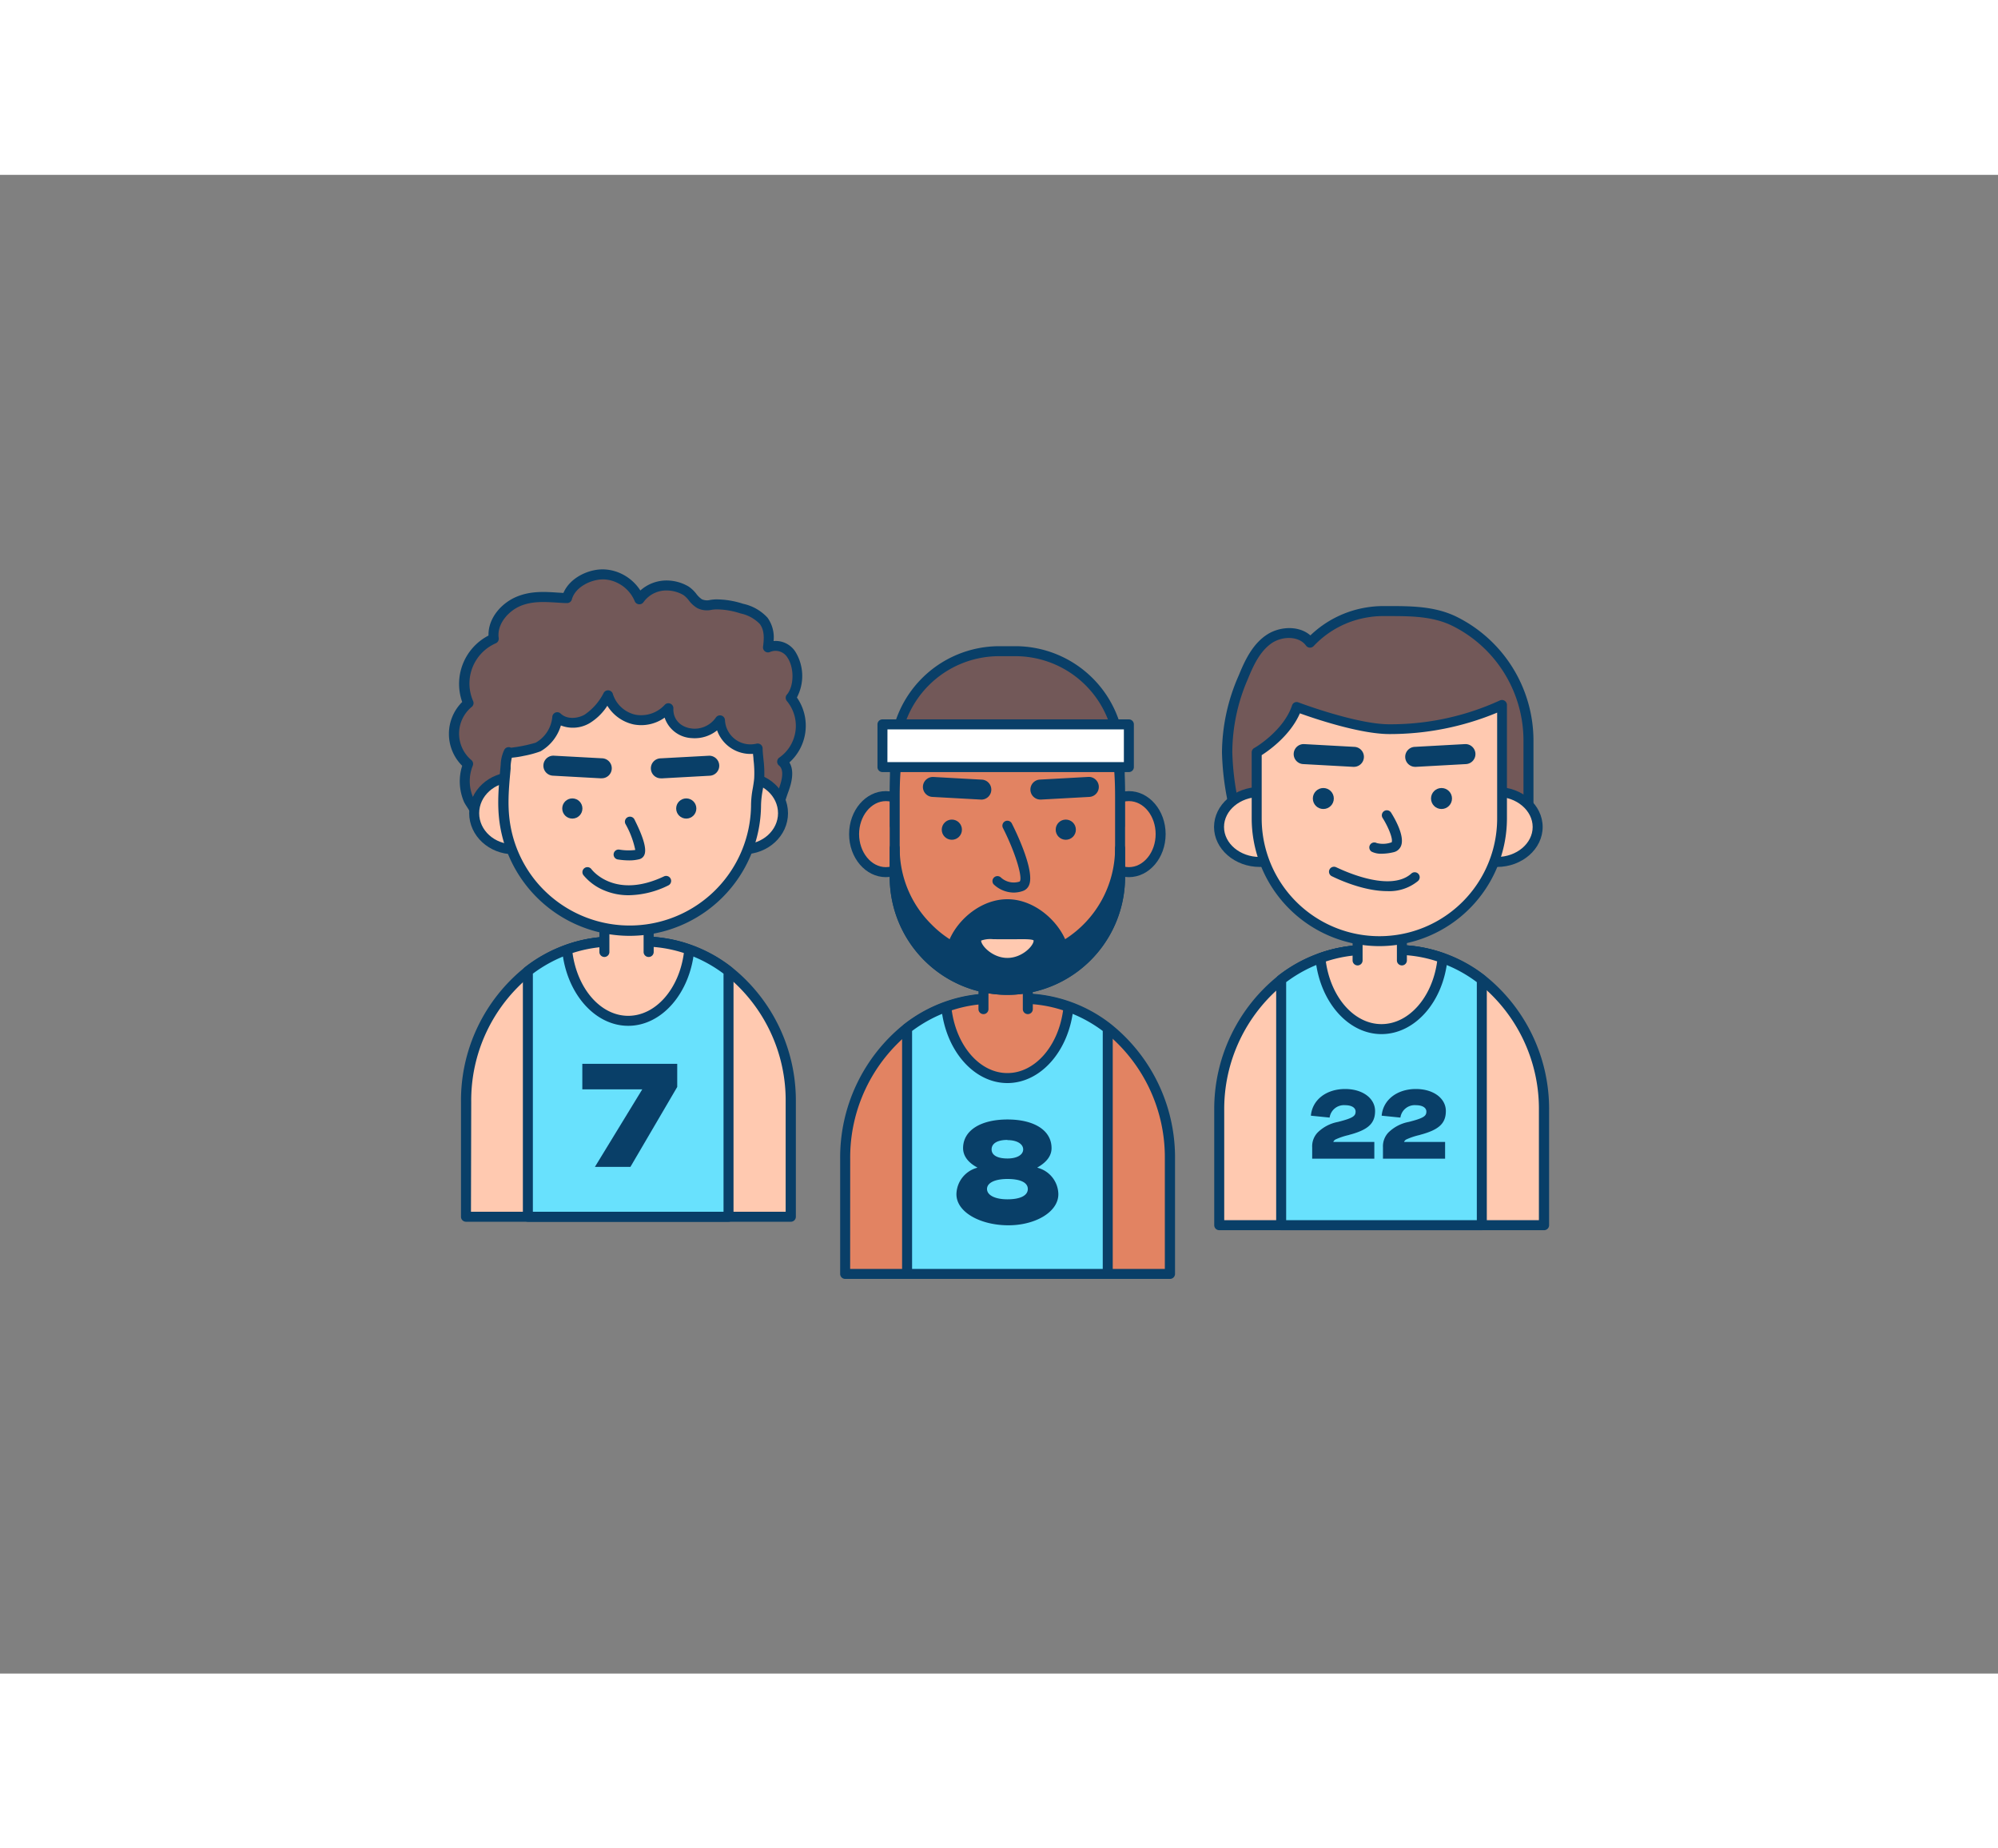 <svg xmlns="http://www.w3.org/2000/svg" viewBox="0 0 400 300" class="styles_logo__3Jd-a" width="200" height="185"><rect x="0" y="0" width="400" height="300" fill="#808080" stroke="none"/><g id="_569_basketball_game_app_outline__lCACw00J" data-name="#569_basketball_game_app_outline"><path d="M158.29,185.61v22.95h-65V185.61a33,33,0,0,1,12.43-26.2,27.87,27.87,0,0,1,17.13-5.94h5.92a27.86,27.86,0,0,1,17.12,5.94A33,33,0,0,1,158.29,185.61Z" fill="#ffc9b0"/><path d="M158.29,209.56h-65a1,1,0,0,1-1-1V185.61a34.15,34.15,0,0,1,12.82-27,28.76,28.76,0,0,1,17.74-6.15h5.92a28.73,28.73,0,0,1,17.73,6.15,34.16,34.16,0,0,1,12.83,27v22.95A1,1,0,0,1,158.29,209.56Zm-64-2h63V185.61a32.15,32.15,0,0,0-12-25.41,26.81,26.81,0,0,0-16.51-5.73h-5.92a26.82,26.82,0,0,0-16.52,5.73,32.14,32.14,0,0,0-12,25.41Z" fill="#093f68"/><path d="M145.85,159.41v49.15H105.68V159.41a28.43,28.43,0,0,1,7.86-4.32,27.25,27.25,0,0,1,9.27-1.62h5.92a27.3,27.3,0,0,1,9.27,1.62A28.52,28.52,0,0,1,145.85,159.41Z" fill="#68e1fd"/><path d="M145.85,209.56H105.68a1,1,0,0,1-1-1V159.41a1,1,0,0,1,.39-.79,29.19,29.19,0,0,1,8.13-4.47,28.1,28.1,0,0,1,9.61-1.68h5.92a28.18,28.18,0,0,1,9.61,1.68,29.13,29.13,0,0,1,8.12,4.47,1,1,0,0,1,.39.79v49.15A1,1,0,0,1,145.85,209.56Zm-39.17-2h38.17V159.9a27.38,27.38,0,0,0-7.19-3.87,26.19,26.19,0,0,0-8.93-1.56h-5.92a26.21,26.21,0,0,0-8.94,1.56,27.54,27.54,0,0,0-7.19,3.87Z" fill="#093f68"/><path d="M138,155.09c-.77,8-6,14.25-12.23,14.25s-11.46-6.22-12.23-14.25a27.25,27.25,0,0,1,9.27-1.62h5.92A27.3,27.3,0,0,1,138,155.09Z" fill="#ffc9b0"/><path d="M125.77,170.34c-6.71,0-12.4-6.52-13.23-15.16a1,1,0,0,1,.66-1,28.1,28.1,0,0,1,9.61-1.68h5.92a28.18,28.18,0,0,1,9.61,1.68,1,1,0,0,1,.65,1C138.16,163.82,132.48,170.34,125.77,170.34Zm-11.15-14.57c1,7.22,5.67,12.57,11.15,12.57s10.17-5.35,11.14-12.57a26.41,26.41,0,0,0-8.18-1.3h-5.92A26.47,26.47,0,0,0,114.62,155.77Z" fill="#093f68"/><polyline points="120.98 155.56 120.98 143.87 129.85 143.87 129.85 155.56" fill="#ffc9b0"/><path d="M129.85,156.56a1,1,0,0,1-1-1V144.87H122v10.69a1,1,0,0,1-2,0V143.87a1,1,0,0,1,1-1h8.87a1,1,0,0,1,1,1v11.69A1,1,0,0,1,129.85,156.56Z" fill="#093f68"/><path d="M124.1,80.81A8.06,8.06,0,0,1,128,85a6.65,6.65,0,0,1,5.66-2.77,7.65,7.65,0,0,1,3.69,1.06c1.06.66,1.65,2,2.71,2.58s2.06.17,3.29.14a17,17,0,0,1,5.14.84,8.34,8.34,0,0,1,4.39,2.45c1.19,1.53,1.12,3.51.87,5.32,5.69-2,7.34,6.77,4.53,10.08a8.75,8.75,0,0,1-1.69,12.8c1.58,1.25,1,3.74.33,5.63-1.32,3.57-1.57,6.81-5.62,7.13-2.14.17-4.36,0-6.5,0H96.26c.86,0-2.34-4.95-2.43-5.16a9.15,9.15,0,0,1-.11-7.17c-3.79-2.82-3.74-9.4.08-12.17a9.8,9.8,0,0,1,5-12.88c-.46-3.19,2-6.26,5-7.49,3.19-1.31,6.37-.75,9.67-.64.8-3,4.52-4.86,7.45-4.74A7.84,7.84,0,0,1,124.1,80.81Z" fill="#725858"/><path d="M149.13,131.31c-.74,0-1.48,0-2.21,0s-1.43,0-2.13,0H96.26a1,1,0,0,1-.92-1.38,26.13,26.13,0,0,0-2.09-3.78c-.2-.33-.32-.55-.34-.6a10.35,10.35,0,0,1-.38-7.26,9,9,0,0,1,0-12.77A10.89,10.89,0,0,1,97.8,92.22c-.1-3.54,2.66-6.55,5.65-7.78,2.77-1.15,5.51-1,8.16-.82l1.19.07c1.3-3.08,5.12-4.85,8.19-4.71a8.85,8.85,0,0,1,3.56.94,9.26,9.26,0,0,1,3.65,3.28,7.84,7.84,0,0,1,5.47-2,8.67,8.67,0,0,1,4.19,1.21,6.55,6.55,0,0,1,1.56,1.49,4.69,4.69,0,0,0,1.1,1.06,2.55,2.55,0,0,0,1.66.13,9.8,9.8,0,0,1,1.14-.11,17.49,17.49,0,0,1,5.44.88,9.23,9.23,0,0,1,4.9,2.79,6.73,6.73,0,0,1,1.21,4.67,4.69,4.69,0,0,1,4.37,2.15,9.24,9.24,0,0,1,.3,9.15,9.88,9.88,0,0,1-1.5,13c.81,1.34.74,3.28-.19,5.81-.22.59-.41,1.17-.59,1.73-.91,2.82-1.86,5.73-5.89,6C150.63,131.29,149.88,131.31,149.13,131.31Zm-51.89-2.08h47.55c.72,0,1.45,0,2.18,0a39.88,39.88,0,0,0,4.24,0c2.59-.2,3.17-1.66,4.15-4.67.19-.58.39-1.19.61-1.81.59-1.58,1.06-3.65,0-4.5a1,1,0,0,1-.38-.84,1,1,0,0,1,.47-.79,7.76,7.76,0,0,0,1.49-11.27,1,1,0,0,1,0-1.33c1.44-1.7,1.48-5.38.08-7.42a2.79,2.79,0,0,0-3.52-1.07,1,1,0,0,1-1-.17,1,1,0,0,1-.35-.91c.22-1.63.3-3.32-.67-4.57a7.55,7.55,0,0,0-3.89-2.1,15.38,15.38,0,0,0-4.83-.8,8.44,8.44,0,0,0-.92.09,4.32,4.32,0,0,1-2.86-.35,5.85,5.85,0,0,1-1.69-1.54,5.18,5.18,0,0,0-1.08-1.07,6.73,6.73,0,0,0-3.19-.91,5.62,5.62,0,0,0-4.8,2.33,1,1,0,0,1-.93.43,1,1,0,0,1-.83-.62,7.06,7.06,0,0,0-3.4-3.63h0a6.7,6.7,0,0,0-2.74-.73c-2.5-.09-5.78,1.51-6.44,4a1,1,0,0,1-1,.74c-.66,0-1.32-.06-2-.1-2.54-.15-4.93-.3-7.28.67s-4.78,3.59-4.37,6.42a1,1,0,0,1-.63,1.08,8.78,8.78,0,0,0-4.51,11.5,1,1,0,0,1-.31,1.25,6.93,6.93,0,0,0-.08,10.56,1,1,0,0,1,.33,1.19,8.22,8.22,0,0,0,.1,6.38h0A3.55,3.55,0,0,1,95,125,26.64,26.64,0,0,1,97.24,129.23Zm-1,0Z" fill="#093f68"/><ellipse cx="102.82" cy="127.78" rx="7.9" ry="7.23" fill="#ffc9b0"/><path d="M102.82,136c-4.9,0-8.89-3.69-8.89-8.22s4-8.23,8.89-8.23,8.9,3.69,8.9,8.23S107.73,136,102.82,136Zm0-14.45c-3.8,0-6.89,2.79-6.89,6.23S99,134,102.82,134s6.9-2.79,6.9-6.22S106.63,121.55,102.82,121.55Z" fill="#093f68"/><ellipse cx="148.86" cy="127.78" rx="7.9" ry="7.23" fill="#ffc9b0"/><path d="M148.86,136c-4.9,0-8.89-3.69-8.89-8.22s4-8.23,8.89-8.23,8.9,3.69,8.9,8.23S153.77,136,148.86,136Zm0-14.45c-3.8,0-6.89,2.79-6.89,6.23s3.09,6.22,6.89,6.22,6.9-2.79,6.9-6.22S152.67,121.55,148.86,121.55Z" fill="#093f68"/><path d="M126.07,151.33a25.29,25.29,0,0,1-24.65-19.57c-1.08-4.68-.63-8.82-.18-13.59a6.6,6.6,0,0,1,.6-2.6c-.27.49,5.29-.72,5.85-1a7.6,7.6,0,0,0,3.88-6c1.53,1.49,4.1,1.43,6,.37a12.43,12.43,0,0,0,4.2-4.74,7.15,7.15,0,0,0,5.32,4.86,7.43,7.43,0,0,0,6.76-2.32c-.1,2.79,1.92,4.79,4.78,5a6.14,6.14,0,0,0,5.55-2.64,6.12,6.12,0,0,0,7.54,5.64,54.48,54.48,0,0,1,.31,6.11c-.14,1.72-.63,3.42-.63,5.19A25.29,25.29,0,0,1,126.07,151.33Z" fill="#ffc9b0"/><path d="M126.07,152.33A26.3,26.3,0,0,1,100.45,132c-1.08-4.63-.7-8.64-.27-13.29l.06-.62a7.47,7.47,0,0,1,.72-3,1,1,0,0,1,1.34-.42,29.06,29.06,0,0,0,4.93-1,6.58,6.58,0,0,0,3.34-5.17,1,1,0,0,1,.64-.87,1,1,0,0,1,1.05.22c1.24,1.2,3.38,1,4.77.21a11.52,11.52,0,0,0,3.83-4.37,1,1,0,0,1,1.83.21,6.14,6.14,0,0,0,4.56,4.17,6.42,6.42,0,0,0,5.85-2,1,1,0,0,1,1.11-.22,1,1,0,0,1,.6,1c-.08,2.18,1.48,3.79,3.87,4a5.17,5.17,0,0,0,4.63-2.21,1,1,0,0,1,1.83.51,5.11,5.11,0,0,0,6.31,4.71,1,1,0,0,1,.84.18,1,1,0,0,1,.39.76c0,.72.1,1.45.16,2.18a22.73,22.73,0,0,1,.15,4.05c-.06.76-.19,1.5-.31,2.21a18.37,18.37,0,0,0-.32,2.9A26.32,26.32,0,0,1,126.07,152.33Zm-23.6-35.66a10.15,10.15,0,0,0-.24,1.59l0,.62c-.42,4.47-.78,8.33.22,12.65a24.24,24.24,0,0,0,4.81,9.83A24.3,24.3,0,0,0,150.36,126a19.59,19.59,0,0,1,.35-3.22c.12-.71.23-1.38.28-2a21.33,21.33,0,0,0-.14-3.71c0-.39-.07-.78-.1-1.17a7.1,7.1,0,0,1-7.19-4.7,7.14,7.14,0,0,1-5.05,1.55,6,6,0,0,1-5.45-4.1,8.05,8.05,0,0,1-6.21,1.36,8.21,8.21,0,0,1-5.26-3.74,11.06,11.06,0,0,1-3.57,3.5,6.61,6.61,0,0,1-5.73.45,8.89,8.89,0,0,1-4.09,5.18,20.42,20.42,0,0,1-3.32.9A18.38,18.38,0,0,1,102.47,116.67Z" fill="#093f68"/><path d="M126,137.23a15.1,15.1,0,0,1-2.33-.19,1,1,0,0,1-.81-1.16,1,1,0,0,1,1.15-.81,10.9,10.9,0,0,0,3.17.07,17.61,17.61,0,0,0-1.95-5.18A1,1,0,0,1,127,129c1,2,2.69,5.58,2,7.12a1.48,1.48,0,0,1-1,.87A8.2,8.2,0,0,1,126,137.23Z" fill="#093f68"/><path d="M128.58,183.06v0h-12v-5.11h19v4.63l-9.37,16h-7.11Z" fill="#093f68"/><circle cx="114.58" cy="126.84" r="2.02" fill="#093f68"/><circle cx="137.39" cy="126.84" r="2.02" fill="#093f68"/><path d="M120.42,120.8h-.11l-9.63-.53a2,2,0,1,1,.22-4l9.63.52a2,2,0,0,1-.11,4Z" fill="#093f68"/><path d="M132.36,120.8a2,2,0,0,1-.11-4l9.63-.52a2,2,0,1,1,.22,4l-9.63.53Z" fill="#093f68"/><path d="M125.89,144.2a12.42,12.42,0,0,1-4.81-.92,10.63,10.63,0,0,1-4.28-3.1,1,1,0,0,1,1.6-1.2h0c.19.26,4.75,6.08,14.53,1.45a1,1,0,0,1,.86,1.81A18.39,18.39,0,0,1,125.89,144.2Z" fill="#093f68"/><path d="M234.2,197.07v23h-65v-23a33,33,0,0,1,12.44-26.2,27.84,27.84,0,0,1,17.12-5.94h5.92a27.89,27.89,0,0,1,17.13,5.94A33,33,0,0,1,234.2,197.07Z" fill="#e28362"/><path d="M234.2,221h-65a1,1,0,0,1-1-1v-23a34.18,34.18,0,0,1,12.82-27,28.84,28.84,0,0,1,17.74-6.15h5.92a28.82,28.82,0,0,1,17.74,6.15,34.15,34.15,0,0,1,12.82,27v23A1,1,0,0,1,234.2,221Zm-64-2h63v-22a32.11,32.11,0,0,0-12-25.4,26.78,26.78,0,0,0-16.51-5.74h-5.92a26.82,26.82,0,0,0-16.51,5.74,32.14,32.14,0,0,0-12.05,25.4Z" fill="#093f68"/><path d="M221.77,170.87V220H181.6V170.87a28.52,28.52,0,0,1,7.85-4.32,27.25,27.25,0,0,1,9.27-1.62h5.92a27.25,27.25,0,0,1,9.27,1.62A28.58,28.58,0,0,1,221.77,170.87Z" fill="#68e1fd"/><path d="M221.77,221H181.6a1,1,0,0,1-1-1V170.87a1,1,0,0,1,.38-.79,29.85,29.85,0,0,1,8.13-4.47,28.43,28.43,0,0,1,9.61-1.68h5.92a28.38,28.38,0,0,1,9.61,1.68,29.71,29.71,0,0,1,8.13,4.47,1,1,0,0,1,.39.79V220A1,1,0,0,1,221.77,221Zm-39.17-2h38.17V171.37a27.54,27.54,0,0,0-7.19-3.87,26.26,26.26,0,0,0-8.94-1.57h-5.92a26.44,26.44,0,0,0-8.93,1.56,27.71,27.71,0,0,0-7.19,3.88Z" fill="#093f68"/><path d="M213.91,166.55c-.77,8-6,14.25-12.23,14.25s-11.46-6.22-12.23-14.25a27.25,27.25,0,0,1,9.27-1.62h5.92A27.25,27.25,0,0,1,213.91,166.55Z" fill="#e28362"/><path d="M201.68,181.8c-6.71,0-12.39-6.51-13.23-15.15a1,1,0,0,1,.66-1,28.43,28.43,0,0,1,9.61-1.68h5.92a28.38,28.38,0,0,1,9.61,1.68,1,1,0,0,1,.66,1C214.08,175.29,208.39,181.8,201.68,181.8Zm-11.14-14.56c1,7.22,5.66,12.56,11.14,12.56s10.17-5.34,11.15-12.56a26.19,26.19,0,0,0-8.19-1.31h-5.92A26.08,26.08,0,0,0,190.54,167.24Z" fill="#093f68"/><polyline points="196.89 167.02 196.89 155.34 205.77 155.34 205.77 167.02" fill="#e28362"/><path d="M205.77,168a1,1,0,0,1-1-1V156.34h-6.88V167a1,1,0,0,1-2,0V155.34a1,1,0,0,1,1-1h8.88a1,1,0,0,1,1,1V167A1,1,0,0,1,205.77,168Z" fill="#093f68"/><ellipse cx="226.01" cy="131.97" rx="6.36" ry="7.61" fill="#e28362"/><path d="M226,140.58c-4.06,0-7.37-3.86-7.37-8.61s3.31-8.61,7.37-8.61,7.36,3.86,7.36,8.61S230.07,140.58,226,140.58Zm0-15.22c-3,0-5.37,3-5.37,6.61s2.41,6.61,5.37,6.61,5.36-3,5.36-6.61S229,125.36,226,125.36Z" fill="#093f68"/><ellipse cx="177.35" cy="131.97" rx="6.36" ry="7.61" fill="#e28362"/><path d="M177.35,140.58c-4.06,0-7.36-3.86-7.36-8.61s3.3-8.61,7.36-8.61,7.37,3.86,7.37,8.61S181.41,140.58,177.35,140.58Zm0-15.22c-2.95,0-5.36,3-5.36,6.61s2.41,6.61,5.36,6.61,5.37-3,5.37-6.61S180.31,125.36,177.35,125.36Z" fill="#093f68"/><path d="M200,95.35h3.29a20.88,20.88,0,0,1,20.88,20.88v14.06a0,0,0,0,1,0,0H179.12a0,0,0,0,1,0,0V116.23A20.88,20.88,0,0,1,200,95.35Z" fill="#725858"/><path d="M224.17,131.29h-45a1,1,0,0,1-1-1V116.23A21.9,21.9,0,0,1,200,94.35h3.29a21.9,21.9,0,0,1,21.88,21.88v14.06A1,1,0,0,1,224.17,131.29Zm-44-2h43V116.23a19.9,19.9,0,0,0-19.88-19.88H200a19.9,19.9,0,0,0-19.88,19.88Z" fill="#093f68"/><path d="M224.24,124.53v16.05a22.56,22.56,0,0,1-22.56,22.56h0a22.56,22.56,0,0,1-22.56-22.56V124.53c0-25.17,9.36-7.54,22.56-7.54S224.24,99.36,224.24,124.53Z" fill="#e28362"/><path d="M201.68,164.14a23.59,23.59,0,0,1-23.56-23.56V124.53c0-8.34,1-12.52,3.35-14s5.31.07,8.77,1.81,7.2,3.62,11.44,3.62,8.07-1.92,11.44-3.62,6.45-3.24,8.77-1.81,3.35,5.63,3.35,14v16.05A23.59,23.59,0,0,1,201.68,164.14ZM183.6,112a2.11,2.11,0,0,0-1.08.27c-1.62,1-2.4,5-2.4,12.27v16.05a21.56,21.56,0,0,0,43.12,0V124.53c0-7.26-.78-11.27-2.4-12.27-1.37-.84-3.89.43-6.82,1.9-3.4,1.71-7.62,3.83-12.34,3.83s-8.94-2.12-12.34-3.83C187.06,113,185,112,183.6,112Z" fill="#093f68"/><path d="M224.24,134.75v5.83a22.56,22.56,0,1,1-45.12,0v-5.83a22.49,22.49,0,0,0,6.61,15.95,22.11,22.11,0,0,0,4.91,3.73c1.18-3.92,5.74-8.5,11-8.5s9.86,4.58,11,8.5A22.54,22.54,0,0,0,224.24,134.75Z" fill="#093f68"/><path d="M201.68,164.15a23.58,23.58,0,0,1-23.56-23.57v-5.83a1,1,0,0,1,2,0A21.37,21.37,0,0,0,186.44,150a21,21,0,0,0,3.68,3c1.78-4.06,6.37-8,11.56-8s9.78,4,11.56,8a21.62,21.62,0,0,0,10-18.21,1,1,0,0,1,2,0v5.83A23.6,23.6,0,0,1,201.68,164.15Zm-21-18.73a21.56,21.56,0,0,0,42,0,23.49,23.49,0,0,1-9.49,9.92,1,1,0,0,1-1.45-.58c-1.13-3.76-5.45-7.79-10.08-7.79s-9,4-10.08,7.79a1,1,0,0,1-.58.64,1,1,0,0,1-.87-.06,23.14,23.14,0,0,1-5.13-3.89A23.94,23.94,0,0,1,180.66,145.42Z" fill="#093f68"/><path d="M202.92,143.67a5.91,5.91,0,0,1-4-1.66,1,1,0,0,1,1.44-1.38,3.79,3.79,0,0,0,3.78.83c.63-.63-.69-5.45-3.35-10.72a1,1,0,0,1,.44-1.35,1,1,0,0,1,1.34.45c.79,1.55,4.63,9.43,3.46,12.31a2.06,2.06,0,0,1-1.25,1.2A5.6,5.6,0,0,1,202.92,143.67Z" fill="#093f68"/><path d="M195.64,198.75v-.06c-1.87-1-2.83-2.35-2.83-3.86,0-3.6,3.6-5.74,8.89-5.74s8.82,2.14,8.82,5.74c0,1.54-1,2.82-2.82,3.86v.06a5.56,5.56,0,0,1,4.18,5.2c.09,3.65-4.66,6.38-10.18,6.32s-10.31-2.67-10.22-6.32A5.6,5.6,0,0,1,195.64,198.75ZM201.7,201c-2.53,0-4.1.77-4.1,2s1.57,2.07,4.1,2.07,4.07-.74,4.07-2.07S204.19,201,201.7,201Zm0-7.82c-2,0-3.18.69-3.18,1.9s1.25,1.82,3.18,1.82,3.14-.75,3.14-1.82S203.63,193.22,201.7,193.22Z" fill="#093f68"/><circle cx="190.56" cy="131.08" r="2.02" fill="#093f68"/><circle cx="213.37" cy="131.08" r="2.02" fill="#093f68"/><path d="M196.41,125.05h-.11l-9.64-.53a2,2,0,0,1-1.89-2.1,2,2,0,0,1,2.11-1.89l9.63.53a2,2,0,0,1-.1,4Z" fill="#093f68"/><path d="M208.34,125.05a2,2,0,0,1-.1-4l9.63-.53a2,2,0,0,1,.22,4l-9.64.53Z" fill="#093f68"/><path d="M207.93,153.3c0,1.64-2.8,4.45-6.25,4.45s-6.25-2.81-6.25-4.45,2.8-1.27,6.25-1.27S207.93,151.66,207.93,153.3Z" fill="#ffc9b0"/><path d="M201.68,158.75c-4,0-7.25-3.3-7.25-5.45a2,2,0,0,1,.58-1.44c.94-.92,2.67-.89,5.07-.85,1,0,2.18,0,3.21,0,2.4,0,4.12-.07,5.06.85a2,2,0,0,1,.58,1.44C208.93,155.45,205.68,158.75,201.68,158.75ZM198.82,153a5.48,5.48,0,0,0-2.4.28c0,1,2.28,3.47,5.26,3.47s5.25-2.45,5.25-3.45v-.05c-.31-.3-2.29-.26-3.61-.24-1,0-2.23,0-3.28,0Z" fill="#093f68"/><rect x="176.67" y="109.99" width="49.34" height="8.56" fill="#fff"/><path d="M226,119.55H176.67a1,1,0,0,1-1-1V110a1,1,0,0,1,1-1H226a1,1,0,0,1,1,1v8.56A1,1,0,0,1,226,119.55Zm-48.34-2H225V111H177.67Z" fill="#093f68"/><path d="M309.09,187.3v22.95h-65V187.3a33,33,0,0,1,12.44-26.2,27.86,27.86,0,0,1,17.12-5.94h5.93a27.86,27.86,0,0,1,17.12,5.94A33,33,0,0,1,309.09,187.3Z" fill="#ffc9b0"/><path d="M309.09,211.25h-65a1,1,0,0,1-1-1V187.3a34.16,34.16,0,0,1,12.83-27,28.79,28.79,0,0,1,17.73-6.15h5.93a28.79,28.79,0,0,1,17.73,6.15,34.15,34.15,0,0,1,12.82,27v22.95A1,1,0,0,1,309.09,211.25Zm-64-2h63V187.3a32.17,32.17,0,0,0-12-25.41,26.81,26.81,0,0,0-16.51-5.73h-5.93a26.87,26.87,0,0,0-16.51,5.73,32.17,32.17,0,0,0-12.05,25.41Z" fill="#093f68"/><path d="M296.66,161.1v49.15H256.49V161.1a28.52,28.52,0,0,1,7.85-4.32,27.34,27.34,0,0,1,9.27-1.62h5.93a27.34,27.34,0,0,1,9.27,1.62A28.52,28.52,0,0,1,296.66,161.1Z" fill="#68e1fd"/><path d="M296.66,211.25H256.49a1,1,0,0,1-1-1V161.1a1,1,0,0,1,.39-.79,29.44,29.44,0,0,1,8.13-4.47,28.33,28.33,0,0,1,9.6-1.68h5.93a28.33,28.33,0,0,1,9.6,1.68,29.44,29.44,0,0,1,8.13,4.47,1,1,0,0,1,.39.79v49.15A1,1,0,0,1,296.66,211.25Zm-39.17-2h38.17V161.6a27.25,27.25,0,0,0-7.19-3.87,26.25,26.25,0,0,0-8.93-1.57h-5.93a26.44,26.44,0,0,0-8.93,1.56,27.42,27.42,0,0,0-7.19,3.88Z" fill="#093f68"/><path d="M288.81,156.78c-.78,8-6,14.25-12.24,14.25s-11.46-6.22-12.23-14.25a27.34,27.34,0,0,1,9.27-1.62h5.93A27.34,27.34,0,0,1,288.81,156.78Z" fill="#ffc9b0"/><path d="M276.57,172c-6.7,0-12.39-6.51-13.22-15.15a1,1,0,0,1,.65-1,28.43,28.43,0,0,1,9.61-1.68h5.93a28.33,28.33,0,0,1,9.6,1.68,1,1,0,0,1,.66,1C289,165.52,283.28,172,276.57,172Zm-11.14-14.56c1,7.21,5.67,12.56,11.14,12.56s10.17-5.35,11.15-12.56a26.17,26.17,0,0,0-8.18-1.31h-5.93A26.17,26.17,0,0,0,265.43,157.47Z" fill="#093f68"/><polyline points="271.79 157.25 271.79 145.57 280.66 145.57 280.66 157.25" fill="#ffc9b0"/><path d="M280.66,158.25a1,1,0,0,1-1-1V146.57h-6.87v10.68a1,1,0,0,1-2,0V145.57a1,1,0,0,1,1-1h8.87a1,1,0,0,1,1,1v11.68A1,1,0,0,1,280.66,158.25Z" fill="#093f68"/><path d="M273.85,87.56a19.12,19.12,0,0,1,3.12-.24c4.81,0,9.73-.13,14.13,2A26.74,26.74,0,0,1,306,113.16V132.9H247.22c-.34-1.16.18-2.53.23-3.69a15.55,15.55,0,0,0-.57-3.81,53.64,53.64,0,0,1-1.16-9.78,38.18,38.18,0,0,1,3.17-15.05c1.17-2.86,2.55-5.82,5.07-7.6s6.52-1.84,8.32.67A20.07,20.07,0,0,1,273.85,87.56Z" fill="#725858"/><path d="M306,133.9H247.22a1,1,0,0,1-1-.73,6.3,6.3,0,0,1,0-2.87,8.6,8.6,0,0,0,.15-1.13,10.46,10.46,0,0,0-.37-2.72l-.18-.85a54.85,54.85,0,0,1-1.18-10A38.69,38.69,0,0,1,248,100.19c1.17-2.87,2.66-6.09,5.42-8,2.54-1.8,6.54-2.09,8.92,0a21,21,0,0,1,11.38-5.62h0a20.89,20.89,0,0,1,3.24-.25h.9c4.6,0,9.36,0,13.71,2.12A27.68,27.68,0,0,1,307,113.16V132.9A1,1,0,0,1,306,133.9Zm-57.86-2H305V113.16a25.65,25.65,0,0,0-14.31-22.92c-3.93-1.92-8.45-1.92-12.83-1.92H277a18.18,18.18,0,0,0-3,.23,19,19,0,0,0-11,5.77,1,1,0,0,1-.79.32,1,1,0,0,1-.75-.41c-1.45-2-4.85-1.91-6.93-.44-2.32,1.64-3.61,4.43-4.72,7.16a37,37,0,0,0-3.1,14.65,53.37,53.37,0,0,0,1.14,9.6l.18.82a12.5,12.5,0,0,1,.41,3.24,10.63,10.63,0,0,1-.18,1.38A10.34,10.34,0,0,0,248.11,131.9Z" fill="#093f68"/><ellipse cx="252.2" cy="130.52" rx="8.15" ry="7.02" fill="#ffc9b0"/><path d="M252.2,138.54c-5,0-9.15-3.6-9.15-8s4.11-8,9.15-8,9.15,3.59,9.15,8S257.24,138.54,252.2,138.54Zm0-14c-3.94,0-7.15,2.7-7.15,6s3.21,6,7.15,6,7.15-2.71,7.15-6S256.14,124.5,252.2,124.5Z" fill="#093f68"/><ellipse cx="299.69" cy="130.52" rx="8.15" ry="7.02" fill="#ffc9b0"/><path d="M299.69,138.54c-5,0-9.14-3.6-9.14-8s4.1-8,9.14-8,9.15,3.59,9.15,8S304.73,138.54,299.69,138.54Zm0-14c-3.94,0-7.14,2.7-7.14,6s3.2,6,7.14,6,7.15-2.71,7.15-6S303.63,124.5,299.69,124.5Z" fill="#093f68"/><path d="M276.16,153.39h0a24.56,24.56,0,0,1-24.57-24.56V115.6s6.19-3.53,8-9.09c0,0,11.74,4.45,18.54,4.43a52.92,52.92,0,0,0,22.57-4.86v22.75A24.56,24.56,0,0,1,276.16,153.39Z" fill="#ffc9b0"/><path d="M276.16,154.39a25.6,25.6,0,0,1-25.57-25.56V115.6a1,1,0,0,1,.51-.87c.06,0,5.87-3.41,7.57-8.53a1,1,0,0,1,.52-.59,1,1,0,0,1,.78,0c.12.05,11.61,4.37,18.15,4.37h0a52.44,52.44,0,0,0,22.11-4.75,1,1,0,0,1,1.46.89v22.75A25.6,25.6,0,0,1,276.16,154.39Zm-23.57-38.23v12.67a23.57,23.57,0,0,0,47.14,0V107.65a55.91,55.91,0,0,1-21.57,4.29h0c-5.85,0-15-3.09-17.92-4.15C258.31,112.22,254.06,115.22,252.59,116.16Z" fill="#093f68"/><path d="M277.72,143.38c-5.23,0-10.79-2.85-11.12-3a1,1,0,0,1-.42-1.35,1,1,0,0,1,1.34-.42c.11,0,10.42,5.32,15,1.28a1,1,0,1,1,1.33,1.49A9,9,0,0,1,277.72,143.38Z" fill="#093f68"/><path d="M276.66,135.89a4.23,4.23,0,0,1-2.06-.41,1,1,0,0,1,1-1.73h0a5,5,0,0,0,2.9-.11c.1,0,.1,0,.12-.07.28-.71-.73-3.12-1.82-4.84a1,1,0,0,1,.31-1.38,1,1,0,0,1,1.38.31c.67,1.06,2.79,4.66,2,6.66a2.08,2.08,0,0,1-1.5,1.27A10.28,10.28,0,0,1,276.66,135.89Z" fill="#093f68"/><circle cx="264.93" cy="124.84" r="2.1" fill="#093f68"/><circle cx="288.59" cy="124.84" r="2.1" fill="#093f68"/><path d="M271,118.5h-.11l-10-.55a2,2,0,1,1,.22-4l10,.55a2,2,0,0,1-.11,4Z" fill="#093f68"/><path d="M283.38,118.5a2,2,0,0,1-.11-4l10-.55a2,2,0,1,1,.22,4l-10,.55Z" fill="#093f68"/><path d="M275.14,193.59v3.35H262.7v-2.28a4,4,0,0,1,1.07-2.94,7.83,7.83,0,0,1,4.09-2.14c3-.77,3.53-1.17,3.53-2.08,0-.74-.75-1.27-2.1-1.27a2.89,2.89,0,0,0-3.1,2.48l-3.75-.38c.28-3.19,3.1-5.34,6.85-5.34,3.55,0,6,1.89,6,4.41s-1.47,3.71-4.78,4.66a3.92,3.92,0,0,0-.48.14,13.55,13.55,0,0,0-2.66.89,1,1,0,0,0-.45.5Z" fill="#093f68"/><path d="M289.31,193.59v3.35H276.87v-2.28a4,4,0,0,1,1.07-2.94,7.83,7.83,0,0,1,4.09-2.14c3-.77,3.53-1.17,3.53-2.08,0-.74-.75-1.27-2.1-1.27a2.89,2.89,0,0,0-3.1,2.48l-3.75-.38c.28-3.19,3.1-5.34,6.85-5.34,3.55,0,6,1.89,6,4.41s-1.47,3.71-4.78,4.66a3.92,3.92,0,0,0-.48.14,13.55,13.55,0,0,0-2.66.89,1,1,0,0,0-.45.5Z" fill="#093f68"/></g></svg>